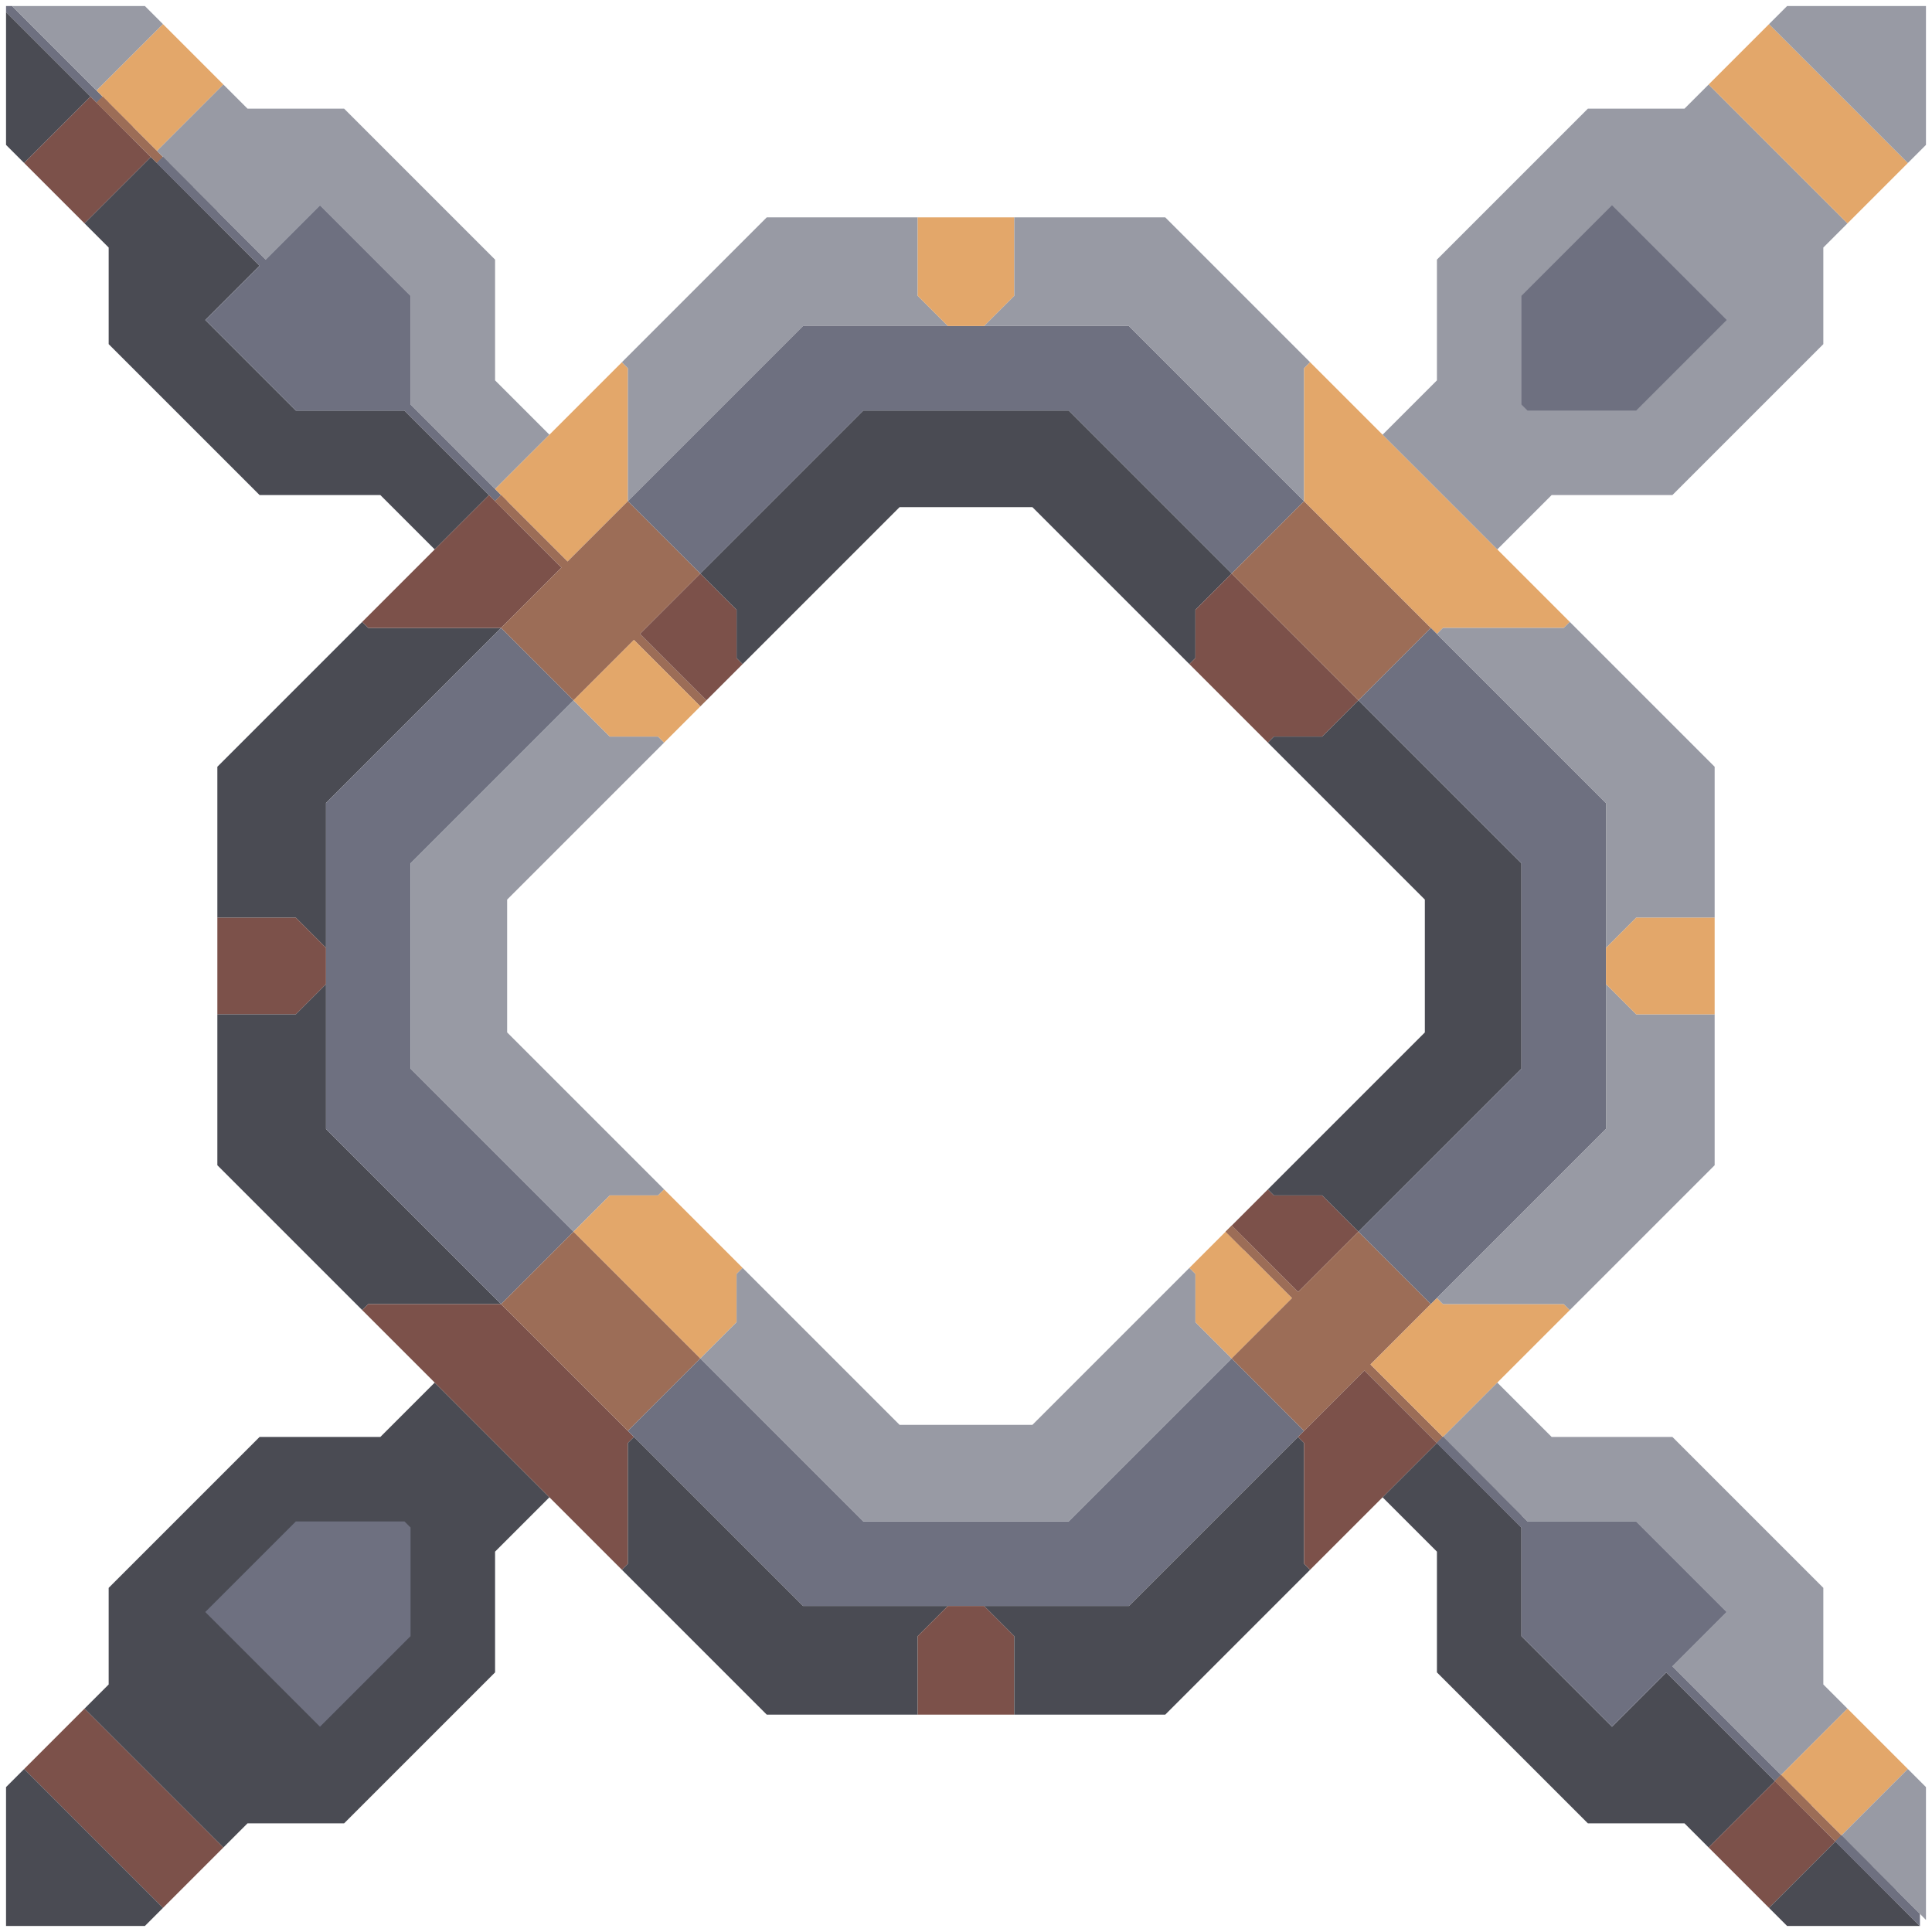 <svg xmlns="http://www.w3.org/2000/svg" width="160" height="160" style="fill-opacity:1;color-rendering:auto;color-interpolation:auto;text-rendering:auto;stroke:#000;stroke-linecap:square;stroke-miterlimit:10;shape-rendering:auto;stroke-opacity:1;fill:#000;stroke-dasharray:none;font-weight:400;stroke-width:1;font-family:&quot;Dialog&quot;;font-style:normal;stroke-linejoin:miter;font-size:12px;stroke-dashoffset:0;image-rendering:auto">
    <g style="stroke-linecap:round;fill:#6e7080;stroke:#6e7080">
        <path stroke="none" d="M.5 1V.5H1L8.5 8l-.5.5Z" style="stroke:none"/>
    </g>
    <g stroke="none" style="stroke-linecap:round;fill:#4a4b53;stroke:#4a4b53">
        <path d="M7.5 8 2 13.5.5 12V1Z" style="stroke:none"/>
        <path d="M1 .5h11L13.5 2 8 7.5Z" style="fill:#989aa4;stroke:none"/>
        <path d="M2 13.5 7.5 8l5 5L7 18.5Zm0 133 5-5L18.5 153l-5 5Z" style="fill:#7c514a;stroke:none"/>
        <path d="m13.5 158-1.5 1.5H.5V148l1.5-1.5ZM7 18.5l5.5-5.5 9 9-4.5 4.5 7.5 7.5h9l7 7-4.5 4.5-4.5-4.5h-10L9 28.5v-8Zm0 123 2-2v-8L21.5 119h10l4.5-4.5 9.5 9.5-4.5 4.5v10L28.5 151h-8l-2 2Z" style="stroke:none"/>
        <path d="M8 7.5 13.5 2l5 5-5.5 5.5Z" style="fill:#e3a76a;stroke:none"/>
        <path d="m9 9.5-1-1 .5-.5.5.5Z" style="fill:#9c6d57;stroke:none"/>
        <path d="m11 11.5-3-3 .5-.5 2.5 2.5Z" style="fill:#9c6d57;stroke:none"/>
        <path d="m13.5 13-.5.5-5-5 .5-.5Z" style="fill:#9c6d57;stroke:none"/>
        <path d="M13 12.5 18.5 7l2 2h8L41 21.5v10l4.5 4.5-4.5 4.5-7-7v-9L26.5 17 22 21.5Z" style="fill:#989aa4;stroke:none"/>
        <path d="m14 14.5-1-1 .5-.5.5.5Z" style="fill:#6e7080;stroke:none"/>
        <path d="m16 16.5-3-3 .5-.5 2.5 2.5Z" style="fill:#6e7080;stroke:none"/>
        <path d="m17 133.5 9.5 9.5 7.5-7.5v-9l-.5-.5h-9Z" style="stroke:none"/>
        <path d="m18 18.5-5-5 .5-.5 4.5 4.5Z" style="fill:#6e7080;stroke:none"/>
        <path d="m17 26.5 4.5-4.5-8.5-8.5.5-.5 8.5 8.5 4.5-4.5 7.5 7.5v9l7.5 7.5-.5.5-7.5-7.5h-9Zm0 107 7.5-7.5h9l.5.5v9l-7.5 7.5Z" style="fill:#6e7080;stroke:none"/>
        <path d="M18 76V63.5l12-12 .5.5h11L27 66.5v12L24.5 76Z" style="stroke:none"/>
        <path d="M18 84v-8h6.5l2.5 2.5v3L24.5 84Z" style="fill:#7c514a;stroke:none"/>
        <path d="M18 96.5V84h6.5l2.5-2.5v12L41.5 108h-11l-.5.5Z" style="stroke:none"/>
        <path d="M27 93.5v-27L41.5 52l6 6L34 71.5v17L47.5 102l-6 6Z" style="fill:#6e7080;stroke:none"/>
        <path d="m30.5 52-.5-.5L40.5 41l6 6-5 5Zm-.5 56.5.5-.5h11l11 11-.5.5v10l-.5.5Z" style="fill:#7c514a;stroke:none"/>
        <path d="M34 88.5v-17L47.5 58l3 3h4l.5.5-13 13v11l13 13-.5.5h-4l-3 3Z" style="fill:#989aa4;stroke:none"/>
        <path d="M41 40.5 51.5 30l.5.5v11l-5 5Z" style="fill:#e3a76a;stroke:none"/>
        <path d="m42 42.5-1-1 .5-.5.5.5Z" style="fill:#9c6d57;stroke:none"/>
        <path d="m41.5 52 5-5-5.5-5.5.5-.5 5.5 5.5 5-5 6 6-5 5 5.5 5.5-.5.5-5.5-5.5-5 5Zm0 56 6-6L58 112.5l-6 6Z" style="fill:#9c6d57;stroke:none"/>
        <path d="m47.5 58 5-5 5.5 5.5-3 3-.5-.5h-4Zm0 44 3-3h4l.5-.5 6.5 6.5-.5.5v4l-3 3Z" style="fill:#e3a76a;stroke:none"/>
        <path d="M52 41.5v-11l-.5-.5 12-12H76v6.5l2.5 2.5h-12Z" style="fill:#989aa4;stroke:none"/>
        <path d="M52 41.5 66.5 27h27L108 41.5l-6 6L88.5 34h-17L58 47.5Zm0 77 6-6L71.5 126h17l13.5-13.5 6 6L93.5 133h-27Z" style="fill:#6e7080;stroke:none"/>
        <path d="M66.5 133h12l-2.5 2.5v6.5H63.5l-12-12 .5-.5v-10l.5-.5Z" style="stroke:none"/>
        <path d="m53 52.5 5-5 3 3v4l.5.5-3 3Z" style="fill:#7c514a;stroke:none"/>
        <path d="M58 47.5 71.5 34h17L102 47.5l-3 3v4l-.5.5-13-13h-11l-13 13-.5-.5v-4Z" style="stroke:none"/>
        <path d="m58 112.5 3-3v-4l.5-.5 13 13h11l13-13 .5.5v4l3 3L88.5 126h-17Z" style="fill:#989aa4;stroke:none"/>
        <path d="M76 24.5V18h8v6.5L81.5 27h-3Z" style="fill:#e3a76a;stroke:none"/>
        <path d="M76 142v-6.5l2.5-2.5h3l2.5 2.5v6.5Z" style="fill:#7c514a;stroke:none"/>
        <path d="m81.5 27 2.5-2.5V18h12.5l12 12-.5.5v11L93.5 27Z" style="fill:#989aa4;stroke:none"/>
        <path d="M81.5 133h12l14-14 .5.5v10l.5.5-12 12H84v-6.5Z" style="stroke:none"/>
        <path d="m98.5 55 .5-.5v-4l3-3L112.5 58l-3 3h-4l-.5.5Z" style="fill:#7c514a;stroke:none"/>
        <path d="M99 109.5v-4l-.5-.5 3-3 5.5 5.5-5 5Z" style="fill:#e3a76a;stroke:none"/>
        <path d="m102 47.5 6-6L118.5 52l-6 6Z" style="fill:#9c6d57;stroke:none"/>
        <path d="m102 101.5 3-3 .5.5h4l3 3-5 5Z" style="fill:#7c514a;stroke:none"/>
        <path d="m103 103.5-1.5-1.5.5-.5 1 1Z" style="fill:#9c6d57;stroke:none"/>
        <path d="m102 112.5 5-5-5.5-5.5.5-.5 5.5 5.5 5-5 6 6-5 5 6 6-.5.5-6-6-5 5Z" style="fill:#9c6d57;stroke:none"/>
        <path d="m105 61.5.5-.5h4l3-3L126 71.5v17L112.5 102l-3-3h-4l-.5-.5 13-13v-11Z" style="stroke:none"/>
        <path d="m130 51.5-.5.5h-10l-.5.5-11-11v-11l.5-.5Z" style="fill:#e3a76a;stroke:none"/>
        <path d="m108.5 130-.5-.5v-10l-.5-.5 5.5-5.5 6 6Z" style="fill:#7c514a;stroke:none"/>
        <path d="m112.5 58 6-6L133 66.5v27L118.5 108l-6-6L126 88.5v-17Z" style="fill:#6e7080;stroke:none"/>
        <path d="m113.5 113 5.5-5.5.5.5h10l.5.5-10.5 10.5Z" style="fill:#e3a76a;stroke:none"/>
        <path d="m114.5 36 4.5-4.5v-10L131.5 9h8l2-2L153 18.5l-2 2v8L138.5 41h-10l-4.5 4.5Z" style="fill:#989aa4;stroke:none"/>
        <path d="m114.5 124 4.5-4.5 7 7v9l7.5 7.5 4.5-4.5 9 9-5.5 5.5-2-2h-8L119 138.5v-10Z" style="stroke:none"/>
        <path d="m119 52.5.5-.5h10l.5-.5 12 12V76h-6.5l-2.5 2.5v-12Zm.5 55.5-.5-.5 14-14v-12l2.5 2.5h6.5v12.5l-12 12-.5-.5Z" style="fill:#989aa4;stroke:none"/>
        <path d="m120 120.5-1-1 .5-.5.5.5Z" style="fill:#6e7080;stroke:none"/>
        <path d="m119.5 119 4.5-4.5 4.5 4.5h10l12.5 12.5v8l2 2-5.5 5.5-9-9 4.5-4.5-7.5-7.5h-9Z" style="fill:#989aa4;stroke:none"/>
        <path d="m122 122.5-3-3 .5-.5 2.5 2.5Z" style="fill:#6e7080;stroke:none"/>
        <path d="m124 124.5-5-5 .5-.5 4.5 4.5Z" style="fill:#6e7080;stroke:none"/>
        <path d="M126 24.5v9l.5.5h9l7.5-7.5-9.5-9.5Z" style="fill:#989aa4;stroke:none"/>
        <path d="m126 126.5-7-7 .5-.5 6.5 6.5Zm.5-92.5-.5-.5v-9l7.5-7.5 9.5 9.5-7.5 7.5Z" style="fill:#6e7080;stroke:none"/>
        <path d="M126 135.5v-9l-7-7 .5-.5 7 7h9l7.5 7.5-4.5 4.5 9 9-.5.5-9-9-4.5 4.5Z" style="fill:#6e7080;stroke:none"/>
        <path d="M133 81.5v-3l2.5-2.5h6.5v8h-6.5ZM141.5 7l5-5L158 13.5l-5 5Z" style="fill:#e3a76a;stroke:none"/>
        <path d="m141.5 153 5.5-5.5 5 5-5.5 5.5Z" style="fill:#7c514a;stroke:none"/>
        <path d="M146.5 2 148 .5h11.5V12l-1.5 1.5Z" style="fill:#989aa4;stroke:none"/>
        <path d="m148 148.5-1-1 .5-.5.5.5Z" style="fill:#9c6d57;stroke:none"/>
        <path d="m146.5 158 5.5-5.5 7 7h-11Z" style="stroke:none"/>
        <path d="m147.5 147 5.5-5.5 5 5-5.5 5.5Z" style="fill:#e3a76a;stroke:none"/>
        <path d="m150 150.5-3-3 .5-.5 2.5 2.5Z" style="fill:#9c6d57;stroke:none"/>
        <path d="m152.5 152-.5.5-5-5 .5-.5Z" style="fill:#9c6d57;stroke:none"/>
        <path d="m153 153.5-1-1 .5-.5.5.5Z" style="fill:#6e7080;stroke:none"/>
        <path d="m152.5 152 5.5-5.5 1.5 1.5v11Z" style="fill:#989aa4;stroke:none"/>
        <path d="m155 155.5-3-3 .5-.5 2.5 2.5Z" style="fill:#6e7080;stroke:none"/>
        <path d="m157 157.5-5-5 .5-.5 4.5 4.5Z" style="fill:#6e7080;stroke:none"/>
        <path d="m159 159.5-7-7 .5-.5 6.5 6.5Z" style="fill:#6e7080;stroke:none"/>
    </g>
</svg>
